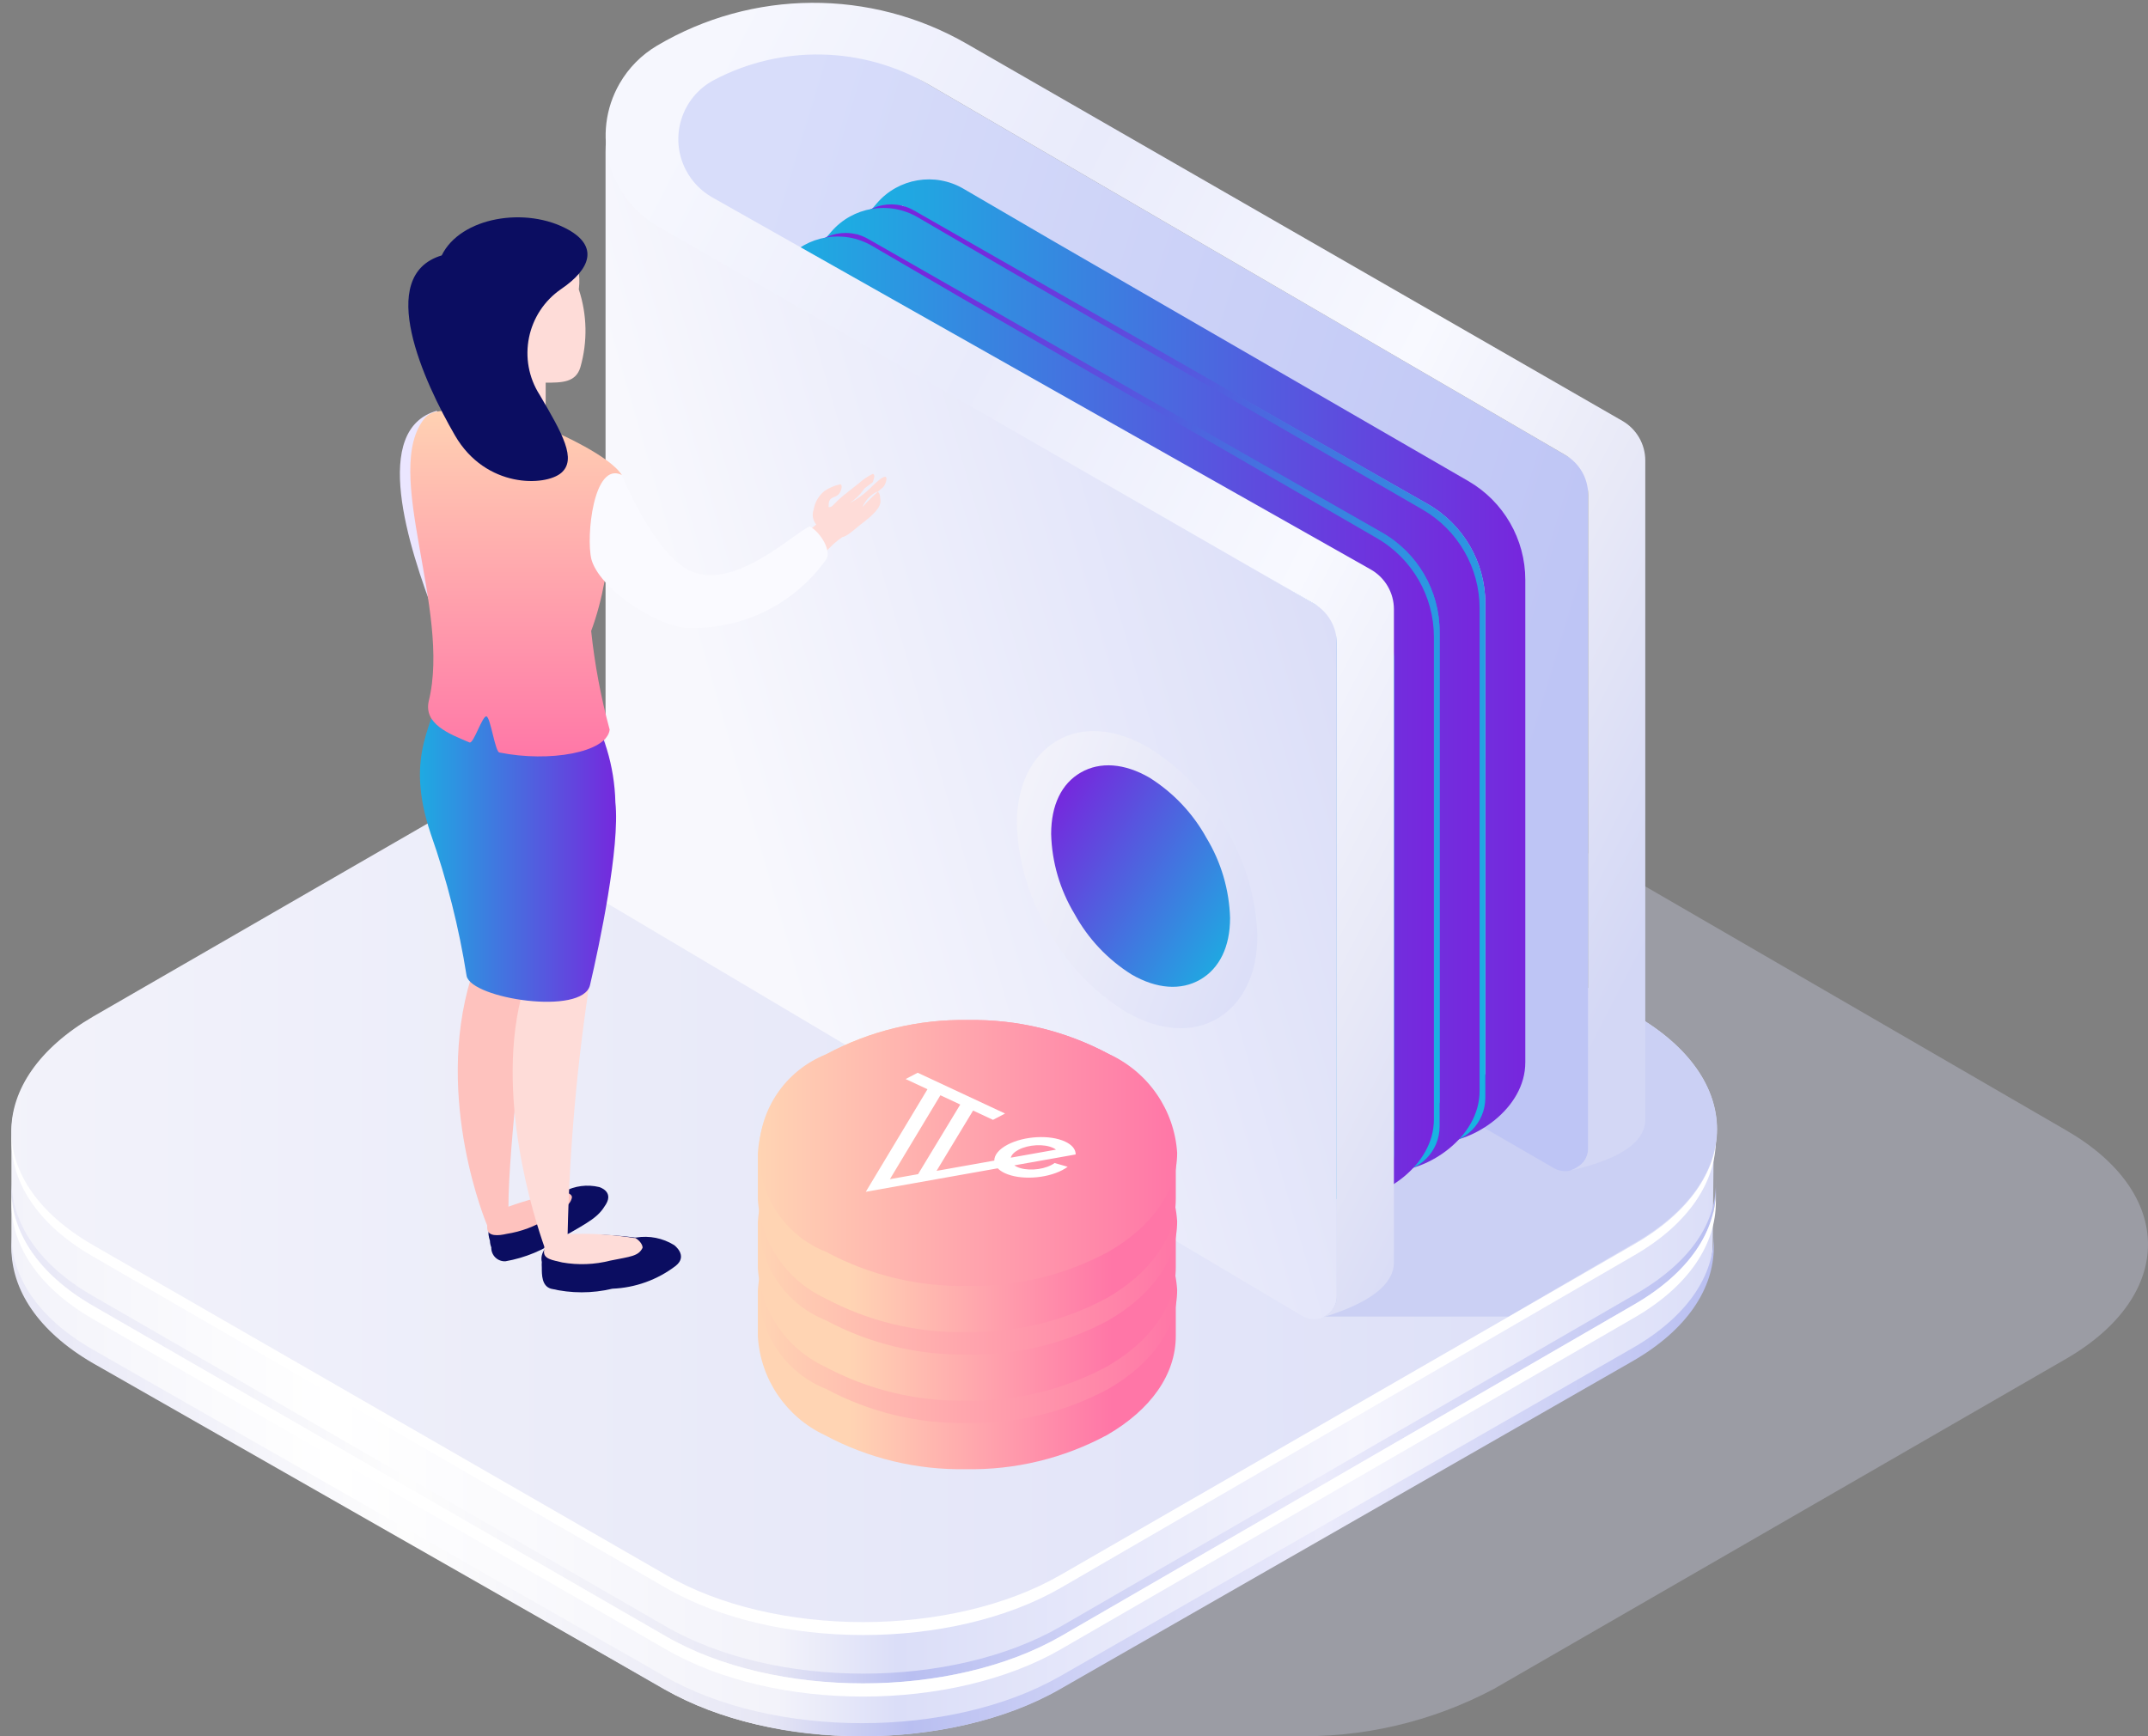 <?xml version="1.0" encoding="UTF-8"?>
<svg width="188px" height="152px" viewBox="0 0 188 152" version="1.1" xmlns="http://www.w3.org/2000/svg" xmlns:xlink="http://www.w3.org/1999/xlink">
    <rect x="0" y="0" width="188" height="152" fill="#808080" stroke="none"/>
    <!-- Generator: Sketch 52.2 (67145) - http://www.bohemiancoding.com/sketch -->
    <title>ic_illustration_wallet</title>
    <desc>Created with Sketch.</desc>
    <defs>
        <linearGradient x1="0.013%" y1="50.006%" x2="100%" y2="50.006%" id="linearGradient-1">
            <stop stop-color="#F3F3FA" offset="0%"></stop>
            <stop stop-color="#FFFFFF" offset="19%"></stop>
            <stop stop-color="#F3F3FA" offset="45%"></stop>
            <stop stop-color="#DBDEF8" offset="52%"></stop>
            <stop stop-color="#F5F5FD" offset="79%"></stop>
            <stop stop-color="#DBDEF8" offset="100%"></stop>
        </linearGradient>
        <linearGradient x1="2.138%" y1="0%" x2="100%" y2="0%" id="linearGradient-2">
            <stop stop-color="#E9E9F7" offset="0%"></stop>
            <stop stop-color="#FDFDFD" offset="21.546%"></stop>
            <stop stop-color="#E7E7F5" offset="43.122%"></stop>
            <stop stop-color="#B9BFF1" offset="51.7%"></stop>
            <stop stop-color="#EBEBFB" offset="76.273%"></stop>
            <stop stop-color="#B9BFF1" offset="100%"></stop>
        </linearGradient>
        <linearGradient x1="0.005%" y1="49.988%" x2="99.998%" y2="49.988%" id="linearGradient-3">
            <stop stop-color="#F3F3FA" offset="0%"></stop>
            <stop stop-color="#DBDEF8" offset="100%"></stop>
        </linearGradient>
        <linearGradient x1="11.785%" y1="18.545%" x2="99.998%" y2="49.988%" id="linearGradient-4">
            <stop stop-color="#D8DDFA" offset="0%"></stop>
            <stop stop-color="#BEC5F5" offset="100%"></stop>
        </linearGradient>
        <linearGradient x1="100.002%" y1="49.994%" x2="0.009%" y2="49.994%" id="linearGradient-5">
            <stop stop-color="#7726DD" offset="0%"></stop>
            <stop stop-color="#17B5E2" offset="100%"></stop>
        </linearGradient>
        <linearGradient x1="0.009%" y1="49.994%" x2="102.771%" y2="89.613%" id="linearGradient-6">
            <stop stop-color="#7726DD" offset="0%"></stop>
            <stop stop-color="#17B5E2" offset="100%"></stop>
        </linearGradient>
        <linearGradient x1="100%" y1="44.914%" x2="28.478%" y2="80.331%" id="linearGradient-7">
            <stop stop-color="#DBDEF8" offset="0%"></stop>
            <stop stop-color="#F8F8FD" offset="100%"></stop>
        </linearGradient>
        <linearGradient x1="106.675%" y1="61.55%" x2="14.643%" y2="1.789%" id="linearGradient-8">
            <stop stop-color="#D3D7F5" offset="0%"></stop>
            <stop stop-color="#E8E9F7" offset="19.58%"></stop>
            <stop stop-color="#F8F9FF" offset="38.807%"></stop>
            <stop stop-color="#E9EBFB" offset="69.84%"></stop>
            <stop stop-color="#F6F7FE" offset="100%"></stop>
        </linearGradient>
        <linearGradient x1="-3.515%" y1="24.981%" x2="103.658%" y2="75.019%" id="linearGradient-9">
            <stop stop-color="#F3F3FA" offset="0%"></stop>
            <stop stop-color="#DBDEF8" offset="100%"></stop>
        </linearGradient>
        <linearGradient x1="0%" y1="16.709%" x2="100%" y2="100%" id="linearGradient-10">
            <stop stop-color="#7726DD" offset="0%"></stop>
            <stop stop-color="#17B5E2" offset="100%"></stop>
        </linearGradient>
        <linearGradient x1="0.027%" y1="49.992%" x2="99.988%" y2="49.992%" id="linearGradient-11">
            <stop stop-color="#17B5E2" offset="0%"></stop>
            <stop stop-color="#7726DD" offset="100%"></stop>
        </linearGradient>
        <linearGradient x1="49.97%" y1="99.931%" x2="49.97%" y2="-0.198%" id="linearGradient-12">
            <stop stop-color="#FF76A7" offset="0%"></stop>
            <stop stop-color="#FFD4B3" offset="100%"></stop>
        </linearGradient>
        <linearGradient x1="100.007%" y1="50.069%" x2="-0.027%" y2="50.069%" id="linearGradient-13">
            <stop stop-color="#FF76A7" offset="15.187%"></stop>
            <stop stop-color="#FFD4B3" offset="77.874%"></stop>
        </linearGradient>
        <linearGradient x1="100.007%" y1="50.069%" x2="-0.027%" y2="50.069%" id="linearGradient-14">
            <stop stop-color="#FF76A7" offset="0%"></stop>
            <stop stop-color="#FFD4B3" offset="100%"></stop>
        </linearGradient>
    </defs>
    <g id="Export" stroke="none" stroke-width="1" fill="none" fill-rule="evenodd">
        <g transform="translate(-287, -88)" id="ic_illustration_wallet">
            <g transform="translate(287, 88)">
                <path d="M8.159,99.095 L58.216,70.156 C63.669,67.254 69.785,65.829 75.958,66.025 L113.236,66.025 C119.377,65.793 125.472,67.169 130.919,70.017 L180.876,98.975 C190.385,104.484 190.365,113.405 180.876,118.933 L130.759,147.852 C125.311,150.748 119.203,152.172 113.037,151.983 L75.759,151.983 C69.602,152.168 63.503,150.752 58.056,147.872 L8.119,119.053 C-1.39,113.505 -1.37,104.584 8.159,99.095 Z" id="Shadow" fill="#DBDEF8" opacity="0.3"></path>
                <g id="Base" transform="translate(0, 55)">
                    <path d="M150,44.096 C150,40.462 147.664,36.849 142.873,34.115 L92.827,5.11 C83.305,-0.38 67.834,-0.36 58.292,5.11 L8.167,34.115 C3.336,36.889 1,40.542 1,44.215 L1,53.897 C1,57.55 3.316,61.223 8.127,64.058 L58.153,92.883 C67.675,98.372 83.146,98.372 92.688,92.883 L142.734,63.918 C147.485,61.163 149.88,57.59 149.9,53.937 L150,44.096 Z" id="Path" fill="url(#linearGradient-1)"></path>
                    <path d="M8.131,63.152 L58.19,91.768 C67.719,97.23 83.2,97.21 92.748,91.768 L142.828,63.053 C147.682,60.283 150.059,56.641 150,53 L149.999,54.148 C149.999,57.789 147.682,61.43 142.828,64.201 L92.748,92.896 C83.2,98.358 67.719,98.378 58.19,92.896 L8.131,64.34 C3.297,61.529 1,57.888 1,54.247 L1,53.119 C1,56.74 3.297,60.382 8.131,63.152 Z" id="Path" fill="url(#linearGradient-2)"></path>
                    <path d="M8.14,53.84 L58.26,82.78 C67.8,88.3 83.3,88.28 92.86,82.78 L143,53.76 C147.86,50.96 150.24,47.28 150.181,43.6 L150.18,44.76 C150.18,48.42 147.86,52.12 143,54.92 L92.86,84 C83.3,89.52 67.8,89.52 58.26,84 L8.14,55 C3.3,52.22 1,48.54 1,44.86 L1,43.7 C1,47.38 3.3,51.06 8.14,53.84 Z" id="Path" fill="#FFFFFF"></path>
                    <path d="M143,58.38 L92.86,87.38 C83.3,92.9 67.8,92.9 58.26,87.38 L8.14,58.46 C3.3,55.68 1,52 1,48.32 L1,49.16 C1,52.82 3.28,56.5 8.12,59.3 L58.26,88.24 C67.8,93.76 83.3,93.74 92.86,88.24 L143,59.22 C147.86,56.42 150.24,52.74 150.18,49.06 L150.18,48.22 C150.32,52 147.94,55.58 143,58.38 Z" id="Path" fill="url(#linearGradient-2)"></path>
                    <path d="M8.14,59.32 L58.26,88.24 C67.8,93.76 83.3,93.74 92.86,88.24 L143,59.22 C147.86,56.42 150.24,52.74 150.181,49.06 L150.18,50.22 C150.18,53.9 147.86,57.58 143,60.38 L92.86,89.38 C83.3,94.9 67.8,94.92 58.26,89.38 L8.14,60.48 C3.3,57.68 1,54 1,50.34 L1,49.18 C1,52.84 3.3,56.52 8.14,59.32 Z" id="Path" fill="#FFFFFF"></path>
                    <path d="M8.14,54 C-1.4,48.5 -1.38,39.56 8.14,34 L58.38,5 C67.94,-0.52 83.44,-0.54 92.98,5 L143.12,33.88 C152.68,39.4 152.66,48.34 143.12,53.88 L92.86,82.86 C83.3,88.38 67.8,88.4 58.26,82.86 L8.14,54 Z" id="Path" fill="url(#linearGradient-3)"></path>
                </g>
                <path d="M143.12,88.88 L93,59.94 C91.954,59.359 90.871,58.844 89.76,58.4 L86.22,58.4 L115.32,115.26 L132.02,115.26 L143,108.86 C152.66,103.34 152.68,94.4 143.12,88.88 Z" id="Shadow" fill="#CBD0F4"></path>
                <g id="Wallet" transform="translate(53, 0)">
                    <path d="M86,41 L86,100.533 C86,101.638 85.105,102.533 84,102.533 C83.648,102.533 83.303,102.44 82.999,102.264 L3,56 L3,16.544 C3,11.405 6.188,6.805 11,5 L11,5 C16.063,3.101 21.711,3.578 26.384,6.298 L86,41 Z" id="Path-4" fill="url(#linearGradient-4)"></path>
                    <g id="Group" transform="translate(13, 15)">
                        <g id="Group-3" transform="translate(8, 0)">
                            <path d="M10.322,1.521 L18,6 L54.506,27.112 C57.597,28.899 59.5,32.199 59.5,35.769 C59.5,49.846 59.5,63.923 59.5,78 C59.5,82.119 54.905,85 52,85 C53.289,84.296 54.622,82.296 56,79 L56,37.817 C56,34.221 54.069,30.902 50.943,29.124 L5,3 L-5.93303184e-13,6 L2.744,2.799 C4.63,0.599 7.819,0.061 10.322,1.521 Z" id="Path-5" fill="url(#linearGradient-5)"></path>
                            <path d="M56,37.803 L56,81.107 C56,83.316 54.209,85.107 52,85.107 C51.304,85.107 50.62,84.926 50.015,84.58 L1.3500312e-13,56 L1.36779477e-13,6.893 C1.36508935e-13,4.684 1.791,2.893 4,2.893 C4.696,2.893 5.38,3.074 5.985,3.42 L50.961,29.121 C54.077,30.901 56,34.215 56,37.803 Z" id="Path-4" fill="url(#linearGradient-6)"></path>
                        </g>
                        <g id="Group-3" transform="translate(4, 2.5)">
                            <path d="M10.322,1.521 L18,6 L54.506,27.112 C57.597,28.899 59.5,32.199 59.5,35.769 C59.5,49.846 59.5,63.923 59.5,78 C59.5,82.119 54.905,85 52,85 C53.289,84.296 54.622,82.296 56,79 L56,37.817 C56,34.221 54.069,30.902 50.943,29.124 L5,3 L-5.93303184e-13,6 L2.744,2.799 C4.63,0.599 7.819,0.061 10.322,1.521 Z" id="Path-5" fill="url(#linearGradient-5)"></path>
                            <path d="M56,37.803 L56,81.107 C56,83.316 54.209,85.107 52,85.107 C51.304,85.107 50.62,84.926 50.015,84.58 L1.3500312e-13,56 L1.36779477e-13,6.893 C1.36508935e-13,4.684 1.791,2.893 4,2.893 C4.696,2.893 5.38,3.074 5.985,3.42 L50.961,29.121 C54.077,30.901 56,34.215 56,37.803 Z" id="Path-4" fill="url(#linearGradient-6)"></path>
                        </g>
                        <g id="Group-3" transform="translate(0, 5)">
                            <path d="M10.322,1.521 L18,6 L54.506,27.112 C57.597,28.899 59.5,32.199 59.5,35.769 C59.5,49.846 59.5,63.923 59.5,78 C59.5,82.119 54.905,85 52,85 C53.289,84.296 54.622,82.296 56,79 L56,37.817 C56,34.221 54.069,30.902 50.943,29.124 L5,3 L-5.93303184e-13,6 L2.744,2.799 C4.63,0.599 7.819,0.061 10.322,1.521 Z" id="Path-5" fill="url(#linearGradient-5)"></path>
                            <path d="M56,37.803 L56,81.107 C56,83.316 54.209,85.107 52,85.107 C51.304,85.107 50.62,84.926 50.015,84.58 L1.3500312e-13,56 L1.36779477e-13,6.893 C1.36508935e-13,4.684 1.791,2.893 4,2.893 C4.696,2.893 5.38,3.074 5.985,3.42 L50.961,29.121 C54.077,30.901 56,34.215 56,37.803 Z" id="Path-4" fill="url(#linearGradient-6)"></path>
                        </g>
                    </g>
                    <path d="M64,54 L64,113.487 C64,114.591 63.105,115.487 62,115.487 C61.641,115.487 61.288,115.39 60.979,115.206 L0,79 L-1.77635684e-15,13.269 C-2.11246602e-15,10.525 1.036,7.881 2.901,5.868 L2.618,14.429 C2.545,16.629 3.684,18.693 5.584,19.805 L64,54 Z" id="Path-4" fill="url(#linearGradient-7)"></path>
                    <path d="M4.5,4 L4.5,4 C12.841,-0.943 23.198,-1.009 31.602,3.826 L88.995,36.846 C90.235,37.56 91,38.882 91,40.313 C91,59.542 91,78.771 91,98 C91,100 88.784,101.5 84.353,102.499 C85.451,102.117 86,101.45 86,100.5 C86,81.433 86,62.367 86,43.3 L86,43.3 C86,41.876 85.243,40.559 84.012,39.843 L28.278,7.401 C22.506,4.041 15.41,3.889 9.5,7 L9.5,7 C6.637,8.507 5.538,12.049 7.045,14.911 C7.568,15.906 8.367,16.729 9.346,17.282 L66.968,49.852 C68.224,50.561 69,51.892 69,53.334 C69,72.389 69,91.445 69,110.5 C69,112.44 66.937,114.047 62.81,115.323 C63.603,114.871 64,114.264 64,113.5 C64,94.438 64,75.376 64,56.313 L64,56.313 C64,54.882 63.235,53.56 61.995,52.846 L4.602,19.826 C0.215,17.302 -1.295,11.7 1.229,7.313 C2.016,5.946 3.143,4.804 4.5,4 Z" id="Path-2" fill="url(#linearGradient-8)"></path>
                    <g id="Group-5" transform="translate(36, 62)">
                        <path d="M9.05941988e-14,10.09 C0.1,13.398 1.051,16.625 2.76,19.46 C4.369,22.377 6.705,24.83 9.54,26.58 C12.46,28.27 15.32,28.48 17.54,27.17 C19.76,25.86 21.05,23.3 21.05,19.93 C20.944,16.619 19.994,13.391 18.29,10.55 C16.675,7.639 14.341,5.191 11.51,3.44 C8.59,1.75 5.73,1.54 3.51,2.85 C1.29,4.16 9.05941988e-14,6.73 9.05941988e-14,10.09 Z" id="Path" fill="url(#linearGradient-9)"></path>
                        <path d="M3,11.017 C3.065,13.488 3.772,15.901 5.05,18.017 C6.235,20.182 7.957,22.007 10.05,23.317 C12.23,24.577 14.36,24.737 16.05,23.757 C17.74,22.777 18.66,20.877 18.66,18.367 C18.588,15.895 17.878,13.484 16.6,11.367 C15.41,9.208 13.689,7.387 11.6,6.077 C9.42,4.817 7.29,4.657 5.6,5.627 C3.91,6.597 3,8.477 3,11.017 Z" id="Path" fill="url(#linearGradient-10)"></path>
                    </g>
                </g>
                <g id="Women" transform="translate(34, 19)">
                    <path d="M18.44,84.92 C17.399,84.671 16.303,84.813 15.36,85.32 C10.62,86.3 8.62,87.64 8.76,89.1 C8.781,89.277 8.821,89.452 8.88,89.62 C8.886,89.819 8.926,90.015 9,90.2 C8.988,90.531 9.116,90.851 9.352,91.083 C9.587,91.315 9.91,91.437 10.24,91.42 C11.968,91.116 13.607,90.433 15.04,89.42 C17.7,87.9 18.36,87.56 19.04,86.42 C19.72,85.28 18.44,84.92 18.44,84.92 Z" id="Path" fill="#0B0D61"></path>
                    <path d="M15.34,85.34 C13.693,85.637 12.074,86.071 10.5,86.64 C10.5,81.42 12.06,68.94 12.24,66.94 C12.24,66.94 8.64,65.26 7.22,66.62 C3.96,77.3 8.64,88.28 8.64,88.28 C8.64,88.28 8.64,88.42 8.64,88.48 C8.64,89.3 9.66,89.18 10.34,89.02 C11.613,88.823 12.831,88.367 13.92,87.68 C15.1,86.96 15.92,86.58 16.06,85.82 C16.06,85.58 15.76,85.42 15.34,85.34 Z" id="Path" fill="#FEC2BE"></path>
                    <path d="M25,90 C24.009,89.388 22.83,89.153 21.68,89.34 L21.58,89.34 C16.34,88.68 13.8,89.34 13.42,90.92 C13.379,91.104 13.379,91.296 13.42,91.48 C13.409,91.64 13.409,91.8 13.42,91.96 C13.42,92.62 13.42,93.58 14.22,93.82 C15.989,94.242 17.831,94.242 19.6,93.82 C21.608,93.738 23.543,93.04 25.14,91.82 C26.26,90.92 25,90 25,90 Z" id="Path" fill="#0B0D61"></path>
                    <path d="M21.6,89.38 L21.5,89.38 C19.576,89.07 17.627,88.956 15.68,89.04 C15.845,81.504 16.513,73.987 17.68,66.54 C17.68,66.54 13.24,66.18 11.82,67.54 C9.16,76.72 12.84,87.86 13.64,90.14 C13.632,90.22 13.632,90.3 13.64,90.38 C13.42,91.26 14.46,91.32 15.2,91.52 C16.602,91.768 18.041,91.713 19.42,91.36 C21.2,91 21.88,90.98 22.24,90.24 C22.26,90 22,89.6 21.6,89.38 Z" id="Path" fill="#FEDCD8"></path>
                    <path d="M36.8,27.44 L37.44,26.92 C37.133,26.553 37.048,26.047 37.22,25.6 C37.322,24.973 37.649,24.404 38.14,24 C38.562,23.709 39.038,23.505 39.54,23.4 C39.8,23.4 39.66,24.28 39.08,24.48 C38.5,24.68 38.54,24.94 38.52,25.4 C38.82,25.4 38.86,25.28 39.3,24.84 C39.74,24.4 40.8,23.62 41.16,23.32 C41.53,22.981 41.948,22.698 42.4,22.48 C42.68,22.6 42.4,23.08 42.4,23.18 C42.4,23.28 41.7,23.64 41.58,23.88 C41.243,24.347 40.823,24.747 40.34,25.06 C41.085,24.674 41.76,24.167 42.34,23.56 C42.7,23.24 43.16,22.76 43.46,22.74 C43.76,22.72 43.46,23.54 43.28,23.66 C42.64,24.198 42.039,24.779 41.48,25.4 C41.725,24.823 42.164,24.349 42.72,24.06 C42.96,24.06 43.02,24.24 43.06,24.82 C43.1,25.4 42.5,26.04 41.32,26.92 C41,27.16 40.14,27.98 39.72,28.02 C39.214,28.371 38.751,28.781 38.34,29.24 L36.8,27.44 Z" id="Path" fill="#FEDCD8"></path>
                    <path d="M4.68,40.72 C4.12,44.32 1.32,46.9 3.7,54 C5.122,58.043 6.173,62.207 6.84,66.44 C7.26,68.44 17,69.94 17.64,67.24 C18.46,63.74 20.28,55.12 19.86,51.24 C19.786,48.068 18.846,44.976 17.14,42.3 C15.56,40.42 4.68,40.72 4.68,40.72 Z" id="Path" fill="url(#linearGradient-11)"></path>
                    <path d="M4.24,16.96 C-1.52,18.58 1.66,28.68 4.14,35.12 C9.16,35.42 4.24,16.96 4.24,16.96 Z" id="Path" fill="#EBE6FF"></path>
                    <path d="M16.66,6.34 C17,3.44 15.4,3.6 15.4,3.6 L5.84,8.6 L8.7,12.38 C8.683,12.425 8.683,12.475 8.7,12.52 C8.24,14.64 7.9,17.72 7.9,17.72 L13.76,18.5 L13.76,14.5 C15.16,14.5 16.4,14.5 16.8,13.14 C17.436,10.911 17.388,8.541 16.66,6.34 Z" id="Path" fill="#FEDCD8"></path>
                    <path d="M14.74,18.88 C14.74,18.88 19.34,20.88 20.42,22.58 C19.44,23.88 19.86,30.58 17.74,36.24 C18.049,39.159 18.591,42.048 19.36,44.88 C19.12,46.88 14.08,47.76 9.72,46.88 C9.34,46.88 8.94,43.82 8.58,43.72 C8.22,43.62 7.46,46.12 7.1,46 C5.22,45.22 3.1,44.36 3.52,42.4 C5.52,34.4 -0.62,22.2 3.18,17.6 C4.38,16.16 8.4,17.6 8.4,17.6 L14.74,18.88 Z" id="Path" fill="url(#linearGradient-12)"></path>
                    <path d="M20.42,22.58 C20.42,22.58 23.4,29.88 26.64,31.08 C30.54,32.52 35.42,27.7 36.88,27.08 C37.94,27.72 38.76,29.28 38.32,29.96 C35.511,33.937 30.863,36.201 26,35.96 C23.16,35.68 18.44,32.46 17.76,29.96 C17.28,28 17.94,21.36 20.42,22.58 Z" id="Path" fill="#FAFAFF"></path>
                    <path d="M15.76,1.12 C18.32,2.56 17.76,4.5 15.12,6.3 C12.089,8.377 11.256,12.487 13.24,15.58 C15.24,18.98 16.5,21.22 15.12,22.4 C13.74,23.58 8.52,23.78 5.82,19.12 C3.12,14.46 -1.2,5.12 4.66,3.36 C6.3,-9.78037096e-15 12.06,-0.96 15.76,1.12 Z" id="Path" fill="#0B0D61"></path>
                </g>
                <g id="Coins" transform="translate(64, 89)">
                    <g id="Group-2" transform="translate(0.589, 12)">
                        <path d="M38.22,12 C38.044,8.257 35.833,4.911 32.46,3.28 C28.669,1.247 24.421,0.221 20.12,0.3 C15.798,0.219 11.527,1.252 7.72,3.3 C4.264,4.863 1.961,8.214 1.74,12 L1.74,16 C1.964,19.736 4.212,23.05 7.6,24.64 C11.391,26.673 15.639,27.699 19.94,27.62 C24.256,27.704 28.521,26.67 32.32,24.62 C36.12,22.42 38.32,19.34 38.32,15.96 L38.32,12 L38.22,12 Z" id="Path" fill="url(#linearGradient-13)"></path>
                        <path d="M32.46,3.28 C28.669,1.247 24.421,0.221 20.12,0.3 C15.798,0.219 11.527,1.252 7.72,3.3 C4.169,4.702 1.836,8.132 1.836,11.95 C1.836,15.768 4.169,19.198 7.72,20.6 C11.511,22.633 15.759,23.659 20.06,23.58 C24.376,23.664 28.641,22.63 32.44,20.58 C36.24,18.38 38.44,15.3 38.44,11.92 C38.193,8.157 35.895,4.836 32.46,3.28 Z" id="Path" fill="url(#linearGradient-14)"></path>
                        <path d="M22.436,12.605 C22.431,12.125 22.826,11.614 23.606,11.206 C25.064,10.443 27.315,10.325 28.635,10.942 C29.189,11.2 29.491,11.548 29.546,11.92 C29.554,11.969 29.557,12.018 29.556,12.067 L29.445,12.087 L29.013,12.164 L28.105,12.326 L26.808,12.556 L24.189,13.022 C24.253,13.068 24.328,13.111 24.412,13.151 C25.204,13.521 26.555,13.45 27.43,12.992 C27.536,12.936 27.63,12.878 27.712,12.817 L28.857,13.146 C28.72,13.248 28.563,13.346 28.386,13.439 C26.928,14.201 24.677,14.319 23.357,13.703 C23.093,13.58 22.887,13.437 22.737,13.28 L15.27,14.609 L11.188,15.336 L16.587,6.358 L14.675,5.465 L15.731,4.913 L23.378,8.485 L22.322,9.038 L17.717,6.886 L13.299,14.231 L15.765,13.792 L19.455,7.698 L20.579,8.223 L17.382,13.504 L16.191,13.716 L17.382,13.504 L22.436,12.605 Z M23.878,12.349 L27.835,11.645 C27.763,11.59 27.678,11.54 27.579,11.494 C26.788,11.124 25.437,11.195 24.562,11.652 C24.171,11.857 23.941,12.105 23.878,12.349 Z" id="Shape" fill="#FFFFFF" fill-rule="nonzero"></path>
                    </g>
                    <g id="Group-2" transform="translate(1.589, 6)">
                        <path d="M37.22,12 C37.044,8.257 34.833,4.911 31.46,3.28 C27.669,1.247 23.421,0.221 19.12,0.3 C14.798,0.219 10.527,1.252 6.72,3.3 C3.264,4.863 0.961,8.214 0.74,12 L0.74,16 C0.964,19.736 3.212,23.05 6.6,24.64 C10.391,26.673 14.639,27.699 18.94,27.62 C23.256,27.704 27.521,26.67 31.32,24.62 C35.12,22.42 37.32,19.34 37.32,15.96 L37.32,12 L37.22,12 Z" id="Path" fill="url(#linearGradient-13)"></path>
                        <path d="M31.46,3.28 C27.669,1.247 23.421,0.221 19.12,0.3 C14.798,0.219 10.527,1.252 6.72,3.3 C3.169,4.702 0.836,8.132 0.836,11.95 C0.836,15.768 3.169,19.198 6.72,20.6 C10.511,22.633 14.759,23.659 19.06,23.58 C23.376,23.664 27.641,22.63 31.44,20.58 C35.24,18.38 37.44,15.3 37.44,11.92 C37.193,8.157 34.895,4.836 31.46,3.28 Z" id="Path" fill="url(#linearGradient-14)"></path>
                        <path d="M21.436,12.605 C21.431,12.125 21.826,11.614 22.606,11.206 C24.064,10.443 26.315,10.325 27.635,10.942 C28.189,11.2 28.491,11.548 28.546,11.92 C28.554,11.969 28.557,12.018 28.556,12.067 L28.445,12.087 L28.013,12.164 L27.105,12.326 L25.808,12.556 L23.189,13.022 C23.253,13.068 23.328,13.111 23.412,13.151 C24.204,13.521 25.555,13.45 26.43,12.992 C26.536,12.936 26.63,12.878 26.712,12.817 L27.857,13.146 C27.72,13.248 27.563,13.346 27.386,13.439 C25.928,14.201 23.677,14.319 22.357,13.703 C22.093,13.58 21.887,13.437 21.737,13.28 L14.27,14.609 L10.188,15.336 L15.587,6.358 L13.675,5.465 L14.731,4.913 L22.378,8.485 L21.322,9.038 L16.717,6.886 L12.299,14.231 L14.765,13.792 L18.455,7.698 L19.579,8.223 L16.382,13.504 L15.191,13.716 L16.382,13.504 L21.436,12.605 Z M22.878,12.349 L26.835,11.645 C26.763,11.59 26.678,11.54 26.579,11.494 C25.788,11.124 24.437,11.195 23.562,11.652 C23.171,11.857 22.941,12.105 22.878,12.349 Z" id="Shape" fill="#FFFFFF" fill-rule="nonzero"></path>
                    </g>
                    <g id="Group-2" transform="translate(1.589, 0)">
                        <path d="M37.22,12 C37.044,8.257 34.833,4.911 31.46,3.28 C27.669,1.247 23.421,0.221 19.12,0.3 C14.798,0.219 10.527,1.252 6.72,3.3 C3.264,4.863 0.961,8.214 0.74,12 L0.74,16 C0.964,19.736 3.212,23.05 6.6,24.64 C10.391,26.673 14.639,27.699 18.94,27.62 C23.256,27.704 27.521,26.67 31.32,24.62 C35.12,22.42 37.32,19.34 37.32,15.96 L37.32,12 L37.22,12 Z" id="Path" fill="url(#linearGradient-13)"></path>
                        <path d="M31.46,3.28 C27.669,1.247 23.421,0.221 19.12,0.3 C14.798,0.219 10.527,1.252 6.72,3.3 C3.169,4.702 0.836,8.132 0.836,11.95 C0.836,15.768 3.169,19.198 6.72,20.6 C10.511,22.633 14.759,23.659 19.06,23.58 C23.376,23.664 27.641,22.63 31.44,20.58 C35.24,18.38 37.44,15.3 37.44,11.92 C37.193,8.157 34.895,4.836 31.46,3.28 Z" id="Path" fill="url(#linearGradient-14)"></path>
                        <path d="M21.436,12.605 C21.431,12.125 21.826,11.614 22.606,11.206 C24.064,10.443 26.315,10.325 27.635,10.942 C28.189,11.2 28.491,11.548 28.546,11.92 C28.554,11.969 28.557,12.018 28.556,12.067 L28.445,12.087 L28.013,12.164 L27.105,12.326 L25.808,12.556 L23.189,13.022 C23.253,13.068 23.328,13.111 23.412,13.151 C24.204,13.521 25.555,13.45 26.43,12.992 C26.536,12.936 26.63,12.878 26.712,12.817 L27.857,13.146 C27.72,13.248 27.563,13.346 27.386,13.439 C25.928,14.201 23.677,14.319 22.357,13.703 C22.093,13.58 21.887,13.437 21.737,13.28 L14.27,14.609 L10.188,15.336 L15.587,6.358 L13.675,5.465 L14.731,4.913 L22.378,8.485 L21.322,9.038 L16.717,6.886 L12.299,14.231 L14.765,13.792 L18.455,7.698 L19.579,8.223 L16.382,13.504 L15.191,13.716 L16.382,13.504 L21.436,12.605 Z M22.878,12.349 L26.835,11.645 C26.763,11.59 26.678,11.54 26.579,11.494 C25.788,11.124 24.437,11.195 23.562,11.652 C23.171,11.857 22.941,12.105 22.878,12.349 Z" id="Shape" fill="#FFFFFF" fill-rule="nonzero"></path>
                    </g>
                </g>
            </g>
        </g>
    </g>
</svg>